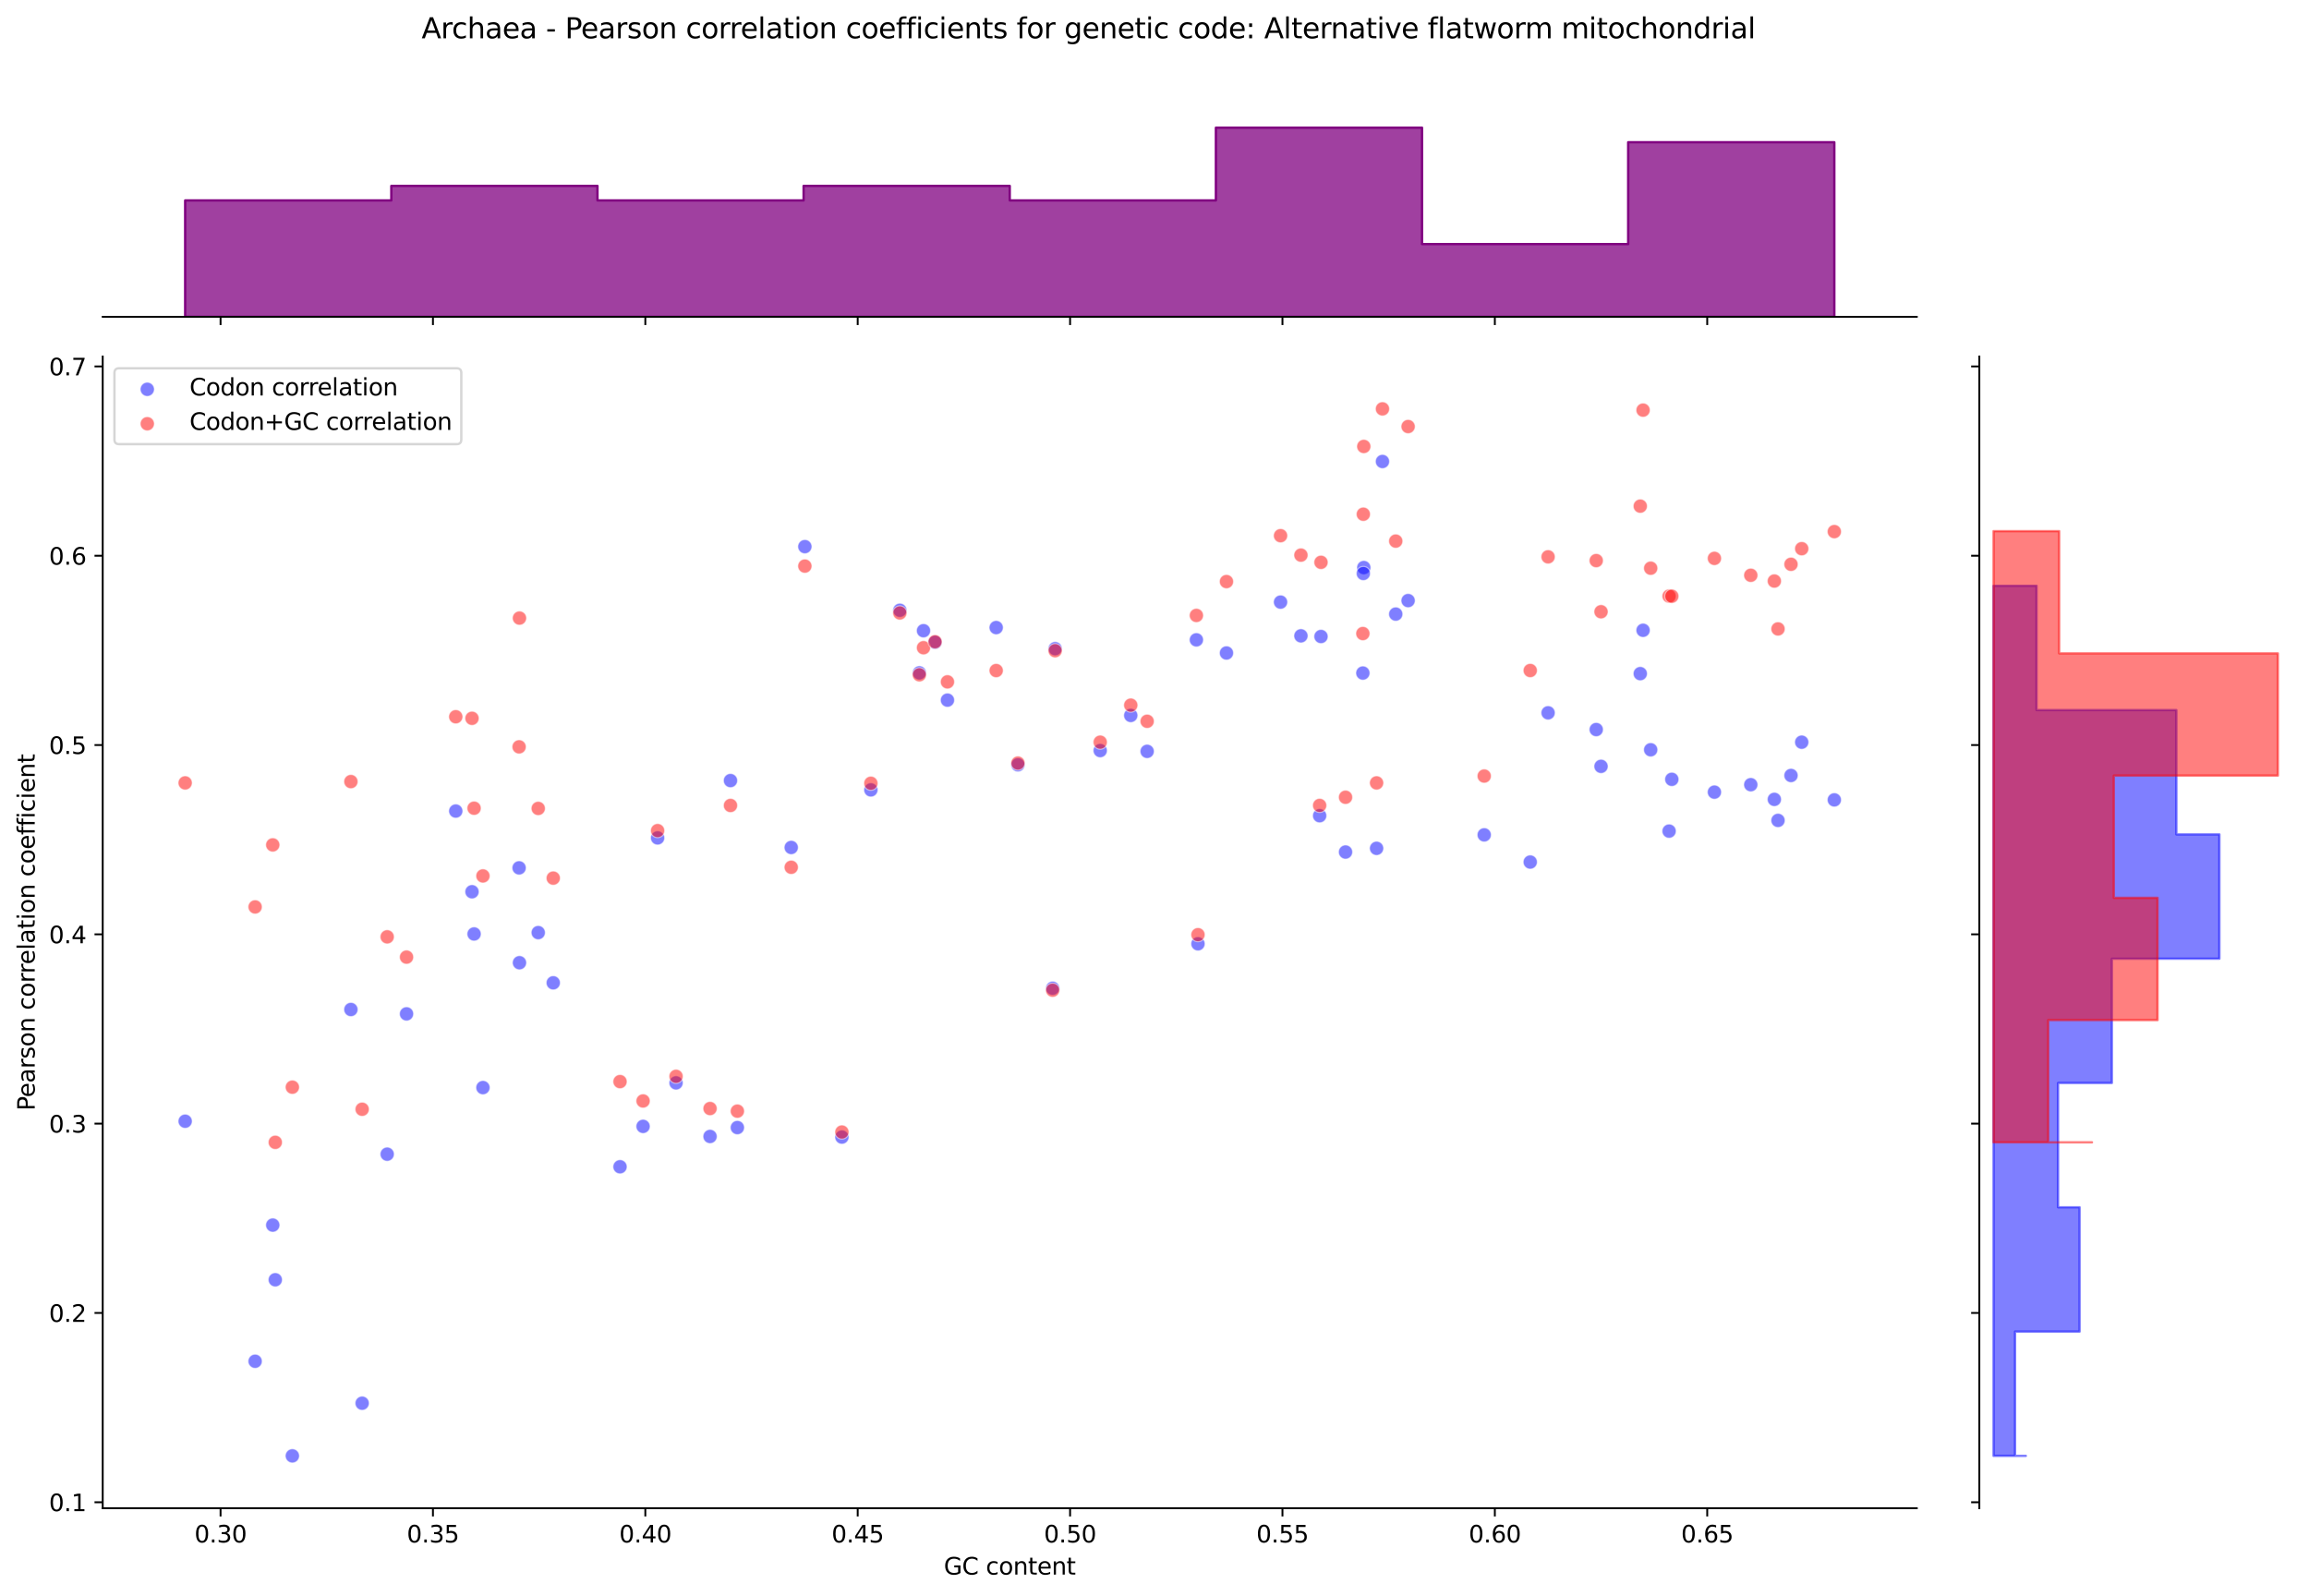 <?xml version="1.0" encoding="utf-8" standalone="no"?>
<!DOCTYPE svg PUBLIC "-//W3C//DTD SVG 1.1//EN"
  "http://www.w3.org/Graphics/SVG/1.1/DTD/svg11.dtd">
<svg xmlns:xlink="http://www.w3.org/1999/xlink" width="984.203pt" height="680.423pt" viewBox="0 0 984.203 680.423" xmlns="http://www.w3.org/2000/svg" version="1.1">
 <defs>
  <style type="text/css">*{stroke-linejoin: round; stroke-linecap: butt}</style>
 </defs>
 <g id="figure_1">
  <g id="patch_1">
   <path d="M 0 680.423 
L 984.203 680.423 
L 984.203 0 
L 0 0 
z
" style="fill: #ffffff"/>
  </g>
  <g id="axes_1">
   <g id="patch_2">
    <path d="M 43.781 642.867 
L 817.022 642.867 
L 817.022 151.966 
L 43.781 151.966 
z
" style="fill: #ffffff"/>
   </g>
   <g id="PathCollection_1">
    <defs>
     <path id="m36f8c7d6e6" d="M 0 3 
C 0.796 3 1.559 2.684 2.121 2.121 
C 2.684 1.559 3 0.796 3 0 
C 3 -0.796 2.684 -1.559 2.121 -2.121 
C 1.559 -2.684 0.796 -3 0 -3 
C -0.796 -3 -1.559 -2.684 -2.121 -2.121 
C -2.684 -1.559 -3 -0.796 -3 0 
C -3 0.796 -2.684 1.559 -2.121 2.121 
C -1.559 2.684 -0.796 3 0 3 
z
" style="stroke: #ffffff; stroke-opacity: 0.5; stroke-width: 0.48"/>
    </defs>
    <g clip-path="url(#p1d2071c3d6)">
     <use xlink:href="#m36f8c7d6e6" x="545.83" y="256.644" style="fill: #0000ff; fill-opacity: 0.5; stroke: #ffffff; stroke-opacity: 0.5; stroke-width: 0.48"/>
     <use xlink:href="#m36f8c7d6e6" x="652.258" y="367.443" style="fill: #0000ff; fill-opacity: 0.5; stroke: #ffffff; stroke-opacity: 0.5; stroke-width: 0.48"/>
     <use xlink:href="#m36f8c7d6e6" x="78.929" y="477.912" style="fill: #0000ff; fill-opacity: 0.5; stroke: #ffffff; stroke-opacity: 0.5; stroke-width: 0.48"/>
     <use xlink:href="#m36f8c7d6e6" x="581.313" y="241.923" style="fill: #0000ff; fill-opacity: 0.5; stroke: #ffffff; stroke-opacity: 0.5; stroke-width: 0.48"/>
     <use xlink:href="#m36f8c7d6e6" x="468.96" y="319.921" style="fill: #0000ff; fill-opacity: 0.5; stroke: #ffffff; stroke-opacity: 0.5; stroke-width: 0.48"/>
     <use xlink:href="#m36f8c7d6e6" x="594.931" y="261.748" style="fill: #0000ff; fill-opacity: 0.5; stroke: #ffffff; stroke-opacity: 0.5; stroke-width: 0.48"/>
     <use xlink:href="#m36f8c7d6e6" x="108.75" y="580.227" style="fill: #0000ff; fill-opacity: 0.5; stroke: #ffffff; stroke-opacity: 0.5; stroke-width: 0.48"/>
     <use xlink:href="#m36f8c7d6e6" x="302.657" y="484.407" style="fill: #0000ff; fill-opacity: 0.5; stroke: #ffffff; stroke-opacity: 0.5; stroke-width: 0.48"/>
     <use xlink:href="#m36f8c7d6e6" x="510.634" y="402.289" style="fill: #0000ff; fill-opacity: 0.5; stroke: #ffffff; stroke-opacity: 0.5; stroke-width: 0.48"/>
     <use xlink:href="#m36f8c7d6e6" x="448.687" y="421.235" style="fill: #0000ff; fill-opacity: 0.5; stroke: #ffffff; stroke-opacity: 0.5; stroke-width: 0.48"/>
     <use xlink:href="#m36f8c7d6e6" x="149.569" y="430.292" style="fill: #0000ff; fill-opacity: 0.5; stroke: #ffffff; stroke-opacity: 0.5; stroke-width: 0.48"/>
     <use xlink:href="#m36f8c7d6e6" x="424.621" y="267.497" style="fill: #0000ff; fill-opacity: 0.5; stroke: #ffffff; stroke-opacity: 0.5; stroke-width: 0.48"/>
     <use xlink:href="#m36f8c7d6e6" x="730.768" y="337.642" style="fill: #0000ff; fill-opacity: 0.5; stroke: #ffffff; stroke-opacity: 0.5; stroke-width: 0.48"/>
     <use xlink:href="#m36f8c7d6e6" x="124.616" y="620.553" style="fill: #0000ff; fill-opacity: 0.5; stroke: #ffffff; stroke-opacity: 0.5; stroke-width: 0.48"/>
     <use xlink:href="#m36f8c7d6e6" x="703.603" y="319.583" style="fill: #0000ff; fill-opacity: 0.5; stroke: #ffffff; stroke-opacity: 0.5; stroke-width: 0.48"/>
     <use xlink:href="#m36f8c7d6e6" x="449.753" y="276.486" style="fill: #0000ff; fill-opacity: 0.5; stroke: #ffffff; stroke-opacity: 0.5; stroke-width: 0.48"/>
     <use xlink:href="#m36f8c7d6e6" x="201.19" y="380.102" style="fill: #0000ff; fill-opacity: 0.5; stroke: #ffffff; stroke-opacity: 0.5; stroke-width: 0.48"/>
     <use xlink:href="#m36f8c7d6e6" x="165.035" y="491.955" style="fill: #0000ff; fill-opacity: 0.5; stroke: #ffffff; stroke-opacity: 0.5; stroke-width: 0.48"/>
     <use xlink:href="#m36f8c7d6e6" x="288.166" y="461.564" style="fill: #0000ff; fill-opacity: 0.5; stroke: #ffffff; stroke-opacity: 0.5; stroke-width: 0.48"/>
     <use xlink:href="#m36f8c7d6e6" x="711.448" y="354.253" style="fill: #0000ff; fill-opacity: 0.5; stroke: #ffffff; stroke-opacity: 0.5; stroke-width: 0.48"/>
     <use xlink:href="#m36f8c7d6e6" x="403.852" y="298.425" style="fill: #0000ff; fill-opacity: 0.5; stroke: #ffffff; stroke-opacity: 0.5; stroke-width: 0.48"/>
     <use xlink:href="#m36f8c7d6e6" x="488.97" y="320.257" style="fill: #0000ff; fill-opacity: 0.5; stroke: #ffffff; stroke-opacity: 0.5; stroke-width: 0.48"/>
     <use xlink:href="#m36f8c7d6e6" x="700.355" y="268.654" style="fill: #0000ff; fill-opacity: 0.5; stroke: #ffffff; stroke-opacity: 0.5; stroke-width: 0.48"/>
     <use xlink:href="#m36f8c7d6e6" x="221.265" y="369.92" style="fill: #0000ff; fill-opacity: 0.5; stroke: #ffffff; stroke-opacity: 0.5; stroke-width: 0.48"/>
     <use xlink:href="#m36f8c7d6e6" x="481.984" y="304.954" style="fill: #0000ff; fill-opacity: 0.5; stroke: #ffffff; stroke-opacity: 0.5; stroke-width: 0.48"/>
     <use xlink:href="#m36f8c7d6e6" x="371.203" y="336.686" style="fill: #0000ff; fill-opacity: 0.5; stroke: #ffffff; stroke-opacity: 0.5; stroke-width: 0.48"/>
     <use xlink:href="#m36f8c7d6e6" x="767.978" y="316.352" style="fill: #0000ff; fill-opacity: 0.5; stroke: #ffffff; stroke-opacity: 0.5; stroke-width: 0.48"/>
     <use xlink:href="#m36f8c7d6e6" x="343.071" y="232.995" style="fill: #0000ff; fill-opacity: 0.5; stroke: #ffffff; stroke-opacity: 0.5; stroke-width: 0.48"/>
     <use xlink:href="#m36f8c7d6e6" x="264.283" y="497.324" style="fill: #0000ff; fill-opacity: 0.5; stroke: #ffffff; stroke-opacity: 0.5; stroke-width: 0.48"/>
     <use xlink:href="#m36f8c7d6e6" x="712.604" y="332.18" style="fill: #0000ff; fill-opacity: 0.5; stroke: #ffffff; stroke-opacity: 0.5; stroke-width: 0.48"/>
     <use xlink:href="#m36f8c7d6e6" x="781.875" y="340.943" style="fill: #0000ff; fill-opacity: 0.5; stroke: #ffffff; stroke-opacity: 0.5; stroke-width: 0.48"/>
     <use xlink:href="#m36f8c7d6e6" x="563.07" y="271.303" style="fill: #0000ff; fill-opacity: 0.5; stroke: #ffffff; stroke-opacity: 0.5; stroke-width: 0.48"/>
     <use xlink:href="#m36f8c7d6e6" x="680.387" y="310.969" style="fill: #0000ff; fill-opacity: 0.5; stroke: #ffffff; stroke-opacity: 0.5; stroke-width: 0.48"/>
     <use xlink:href="#m36f8c7d6e6" x="358.86" y="484.674" style="fill: #0000ff; fill-opacity: 0.5; stroke: #ffffff; stroke-opacity: 0.5; stroke-width: 0.48"/>
     <use xlink:href="#m36f8c7d6e6" x="756.312" y="340.728" style="fill: #0000ff; fill-opacity: 0.5; stroke: #ffffff; stroke-opacity: 0.5; stroke-width: 0.48"/>
     <use xlink:href="#m36f8c7d6e6" x="202.078" y="398.096" style="fill: #0000ff; fill-opacity: 0.5; stroke: #ffffff; stroke-opacity: 0.5; stroke-width: 0.48"/>
     <use xlink:href="#m36f8c7d6e6" x="116.264" y="522.189" style="fill: #0000ff; fill-opacity: 0.5; stroke: #ffffff; stroke-opacity: 0.5; stroke-width: 0.48"/>
     <use xlink:href="#m36f8c7d6e6" x="337.258" y="361.225" style="fill: #0000ff; fill-opacity: 0.5; stroke: #ffffff; stroke-opacity: 0.5; stroke-width: 0.48"/>
     <use xlink:href="#m36f8c7d6e6" x="682.434" y="326.649" style="fill: #0000ff; fill-opacity: 0.5; stroke: #ffffff; stroke-opacity: 0.5; stroke-width: 0.48"/>
     <use xlink:href="#m36f8c7d6e6" x="391.875" y="286.793" style="fill: #0000ff; fill-opacity: 0.5; stroke: #ffffff; stroke-opacity: 0.5; stroke-width: 0.48"/>
     <use xlink:href="#m36f8c7d6e6" x="580.918" y="286.885" style="fill: #0000ff; fill-opacity: 0.5; stroke: #ffffff; stroke-opacity: 0.5; stroke-width: 0.48"/>
     <use xlink:href="#m36f8c7d6e6" x="229.423" y="397.516" style="fill: #0000ff; fill-opacity: 0.5; stroke: #ffffff; stroke-opacity: 0.5; stroke-width: 0.48"/>
     <use xlink:href="#m36f8c7d6e6" x="393.642" y="268.834" style="fill: #0000ff; fill-opacity: 0.5; stroke: #ffffff; stroke-opacity: 0.5; stroke-width: 0.48"/>
     <use xlink:href="#m36f8c7d6e6" x="573.532" y="363.171" style="fill: #0000ff; fill-opacity: 0.5; stroke: #ffffff; stroke-opacity: 0.5; stroke-width: 0.48"/>
     <use xlink:href="#m36f8c7d6e6" x="763.409" y="330.54" style="fill: #0000ff; fill-opacity: 0.5; stroke: #ffffff; stroke-opacity: 0.5; stroke-width: 0.48"/>
     <use xlink:href="#m36f8c7d6e6" x="522.781" y="278.335" style="fill: #0000ff; fill-opacity: 0.5; stroke: #ffffff; stroke-opacity: 0.5; stroke-width: 0.48"/>
     <use xlink:href="#m36f8c7d6e6" x="398.562" y="273.786" style="fill: #0000ff; fill-opacity: 0.5; stroke: #ffffff; stroke-opacity: 0.5; stroke-width: 0.48"/>
     <use xlink:href="#m36f8c7d6e6" x="274.11" y="480.11" style="fill: #0000ff; fill-opacity: 0.5; stroke: #ffffff; stroke-opacity: 0.5; stroke-width: 0.48"/>
     <use xlink:href="#m36f8c7d6e6" x="554.517" y="271.023" style="fill: #0000ff; fill-opacity: 0.5; stroke: #ffffff; stroke-opacity: 0.5; stroke-width: 0.48"/>
     <use xlink:href="#m36f8c7d6e6" x="205.851" y="463.578" style="fill: #0000ff; fill-opacity: 0.5; stroke: #ffffff; stroke-opacity: 0.5; stroke-width: 0.48"/>
     <use xlink:href="#m36f8c7d6e6" x="383.555" y="260.129" style="fill: #0000ff; fill-opacity: 0.5; stroke: #ffffff; stroke-opacity: 0.5; stroke-width: 0.48"/>
     <use xlink:href="#m36f8c7d6e6" x="581.113" y="244.438" style="fill: #0000ff; fill-opacity: 0.5; stroke: #ffffff; stroke-opacity: 0.5; stroke-width: 0.48"/>
     <use xlink:href="#m36f8c7d6e6" x="194.268" y="345.708" style="fill: #0000ff; fill-opacity: 0.5; stroke: #ffffff; stroke-opacity: 0.5; stroke-width: 0.48"/>
     <use xlink:href="#m36f8c7d6e6" x="589.274" y="196.708" style="fill: #0000ff; fill-opacity: 0.5; stroke: #ffffff; stroke-opacity: 0.5; stroke-width: 0.48"/>
     <use xlink:href="#m36f8c7d6e6" x="154.367" y="598.108" style="fill: #0000ff; fill-opacity: 0.5; stroke: #ffffff; stroke-opacity: 0.5; stroke-width: 0.48"/>
     <use xlink:href="#m36f8c7d6e6" x="173.285" y="432.151" style="fill: #0000ff; fill-opacity: 0.5; stroke: #ffffff; stroke-opacity: 0.5; stroke-width: 0.48"/>
     <use xlink:href="#m36f8c7d6e6" x="433.885" y="325.99" style="fill: #0000ff; fill-opacity: 0.5; stroke: #ffffff; stroke-opacity: 0.5; stroke-width: 0.48"/>
     <use xlink:href="#m36f8c7d6e6" x="600.206" y="255.999" style="fill: #0000ff; fill-opacity: 0.5; stroke: #ffffff; stroke-opacity: 0.5; stroke-width: 0.48"/>
     <use xlink:href="#m36f8c7d6e6" x="314.301" y="480.614" style="fill: #0000ff; fill-opacity: 0.5; stroke: #ffffff; stroke-opacity: 0.5; stroke-width: 0.48"/>
     <use xlink:href="#m36f8c7d6e6" x="632.64" y="355.849" style="fill: #0000ff; fill-opacity: 0.5; stroke: #ffffff; stroke-opacity: 0.5; stroke-width: 0.48"/>
     <use xlink:href="#m36f8c7d6e6" x="117.342" y="545.494" style="fill: #0000ff; fill-opacity: 0.5; stroke: #ffffff; stroke-opacity: 0.5; stroke-width: 0.48"/>
     <use xlink:href="#m36f8c7d6e6" x="699.159" y="287.132" style="fill: #0000ff; fill-opacity: 0.5; stroke: #ffffff; stroke-opacity: 0.5; stroke-width: 0.48"/>
     <use xlink:href="#m36f8c7d6e6" x="757.872" y="349.695" style="fill: #0000ff; fill-opacity: 0.5; stroke: #ffffff; stroke-opacity: 0.5; stroke-width: 0.48"/>
     <use xlink:href="#m36f8c7d6e6" x="659.87" y="303.835" style="fill: #0000ff; fill-opacity: 0.5; stroke: #ffffff; stroke-opacity: 0.5; stroke-width: 0.48"/>
     <use xlink:href="#m36f8c7d6e6" x="280.305" y="357.152" style="fill: #0000ff; fill-opacity: 0.5; stroke: #ffffff; stroke-opacity: 0.5; stroke-width: 0.48"/>
     <use xlink:href="#m36f8c7d6e6" x="221.423" y="410.353" style="fill: #0000ff; fill-opacity: 0.5; stroke: #ffffff; stroke-opacity: 0.5; stroke-width: 0.48"/>
     <use xlink:href="#m36f8c7d6e6" x="509.959" y="272.727" style="fill: #0000ff; fill-opacity: 0.5; stroke: #ffffff; stroke-opacity: 0.5; stroke-width: 0.48"/>
     <use xlink:href="#m36f8c7d6e6" x="311.37" y="332.716" style="fill: #0000ff; fill-opacity: 0.5; stroke: #ffffff; stroke-opacity: 0.5; stroke-width: 0.48"/>
     <use xlink:href="#m36f8c7d6e6" x="746.266" y="334.467" style="fill: #0000ff; fill-opacity: 0.5; stroke: #ffffff; stroke-opacity: 0.5; stroke-width: 0.48"/>
     <use xlink:href="#m36f8c7d6e6" x="235.821" y="418.919" style="fill: #0000ff; fill-opacity: 0.5; stroke: #ffffff; stroke-opacity: 0.5; stroke-width: 0.48"/>
     <use xlink:href="#m36f8c7d6e6" x="562.493" y="347.695" style="fill: #0000ff; fill-opacity: 0.5; stroke: #ffffff; stroke-opacity: 0.5; stroke-width: 0.48"/>
     <use xlink:href="#m36f8c7d6e6" x="586.763" y="361.595" style="fill: #0000ff; fill-opacity: 0.5; stroke: #ffffff; stroke-opacity: 0.5; stroke-width: 0.48"/>
    </g>
   </g>
   <g id="PathCollection_2">
    <defs>
     <path id="m1ec99bbd8c" d="M 0 3 
C 0.796 3 1.559 2.684 2.121 2.121 
C 2.684 1.559 3 0.796 3 0 
C 3 -0.796 2.684 -1.559 2.121 -2.121 
C 1.559 -2.684 0.796 -3 0 -3 
C -0.796 -3 -1.559 -2.684 -2.121 -2.121 
C -2.684 -1.559 -3 -0.796 -3 0 
C -3 0.796 -2.684 1.559 -2.121 2.121 
C -1.559 2.684 -0.796 3 0 3 
z
" style="stroke: #ffffff; stroke-opacity: 0.5; stroke-width: 0.48"/>
    </defs>
    <g clip-path="url(#p1d2071c3d6)">
     <use xlink:href="#m1ec99bbd8c" x="545.83" y="228.332" style="fill: #ff0000; fill-opacity: 0.5; stroke: #ffffff; stroke-opacity: 0.5; stroke-width: 0.48"/>
     <use xlink:href="#m1ec99bbd8c" x="652.258" y="285.802" style="fill: #ff0000; fill-opacity: 0.5; stroke: #ffffff; stroke-opacity: 0.5; stroke-width: 0.48"/>
     <use xlink:href="#m1ec99bbd8c" x="78.929" y="333.703" style="fill: #ff0000; fill-opacity: 0.5; stroke: #ffffff; stroke-opacity: 0.5; stroke-width: 0.48"/>
     <use xlink:href="#m1ec99bbd8c" x="581.313" y="190.298" style="fill: #ff0000; fill-opacity: 0.5; stroke: #ffffff; stroke-opacity: 0.5; stroke-width: 0.48"/>
     <use xlink:href="#m1ec99bbd8c" x="468.96" y="316.35" style="fill: #ff0000; fill-opacity: 0.5; stroke: #ffffff; stroke-opacity: 0.5; stroke-width: 0.48"/>
     <use xlink:href="#m1ec99bbd8c" x="594.931" y="230.64" style="fill: #ff0000; fill-opacity: 0.5; stroke: #ffffff; stroke-opacity: 0.5; stroke-width: 0.48"/>
     <use xlink:href="#m1ec99bbd8c" x="108.75" y="386.568" style="fill: #ff0000; fill-opacity: 0.5; stroke: #ffffff; stroke-opacity: 0.5; stroke-width: 0.48"/>
     <use xlink:href="#m1ec99bbd8c" x="302.657" y="472.506" style="fill: #ff0000; fill-opacity: 0.5; stroke: #ffffff; stroke-opacity: 0.5; stroke-width: 0.48"/>
     <use xlink:href="#m1ec99bbd8c" x="510.634" y="398.41" style="fill: #ff0000; fill-opacity: 0.5; stroke: #ffffff; stroke-opacity: 0.5; stroke-width: 0.48"/>
     <use xlink:href="#m1ec99bbd8c" x="448.687" y="422.068" style="fill: #ff0000; fill-opacity: 0.5; stroke: #ffffff; stroke-opacity: 0.5; stroke-width: 0.48"/>
     <use xlink:href="#m1ec99bbd8c" x="149.569" y="333.147" style="fill: #ff0000; fill-opacity: 0.5; stroke: #ffffff; stroke-opacity: 0.5; stroke-width: 0.48"/>
     <use xlink:href="#m1ec99bbd8c" x="424.621" y="285.82" style="fill: #ff0000; fill-opacity: 0.5; stroke: #ffffff; stroke-opacity: 0.5; stroke-width: 0.48"/>
     <use xlink:href="#m1ec99bbd8c" x="730.768" y="238.005" style="fill: #ff0000; fill-opacity: 0.5; stroke: #ffffff; stroke-opacity: 0.5; stroke-width: 0.48"/>
     <use xlink:href="#m1ec99bbd8c" x="124.616" y="463.4" style="fill: #ff0000; fill-opacity: 0.5; stroke: #ffffff; stroke-opacity: 0.5; stroke-width: 0.48"/>
     <use xlink:href="#m1ec99bbd8c" x="703.603" y="242.195" style="fill: #ff0000; fill-opacity: 0.5; stroke: #ffffff; stroke-opacity: 0.5; stroke-width: 0.48"/>
     <use xlink:href="#m1ec99bbd8c" x="449.753" y="277.352" style="fill: #ff0000; fill-opacity: 0.5; stroke: #ffffff; stroke-opacity: 0.5; stroke-width: 0.48"/>
     <use xlink:href="#m1ec99bbd8c" x="201.19" y="306.17" style="fill: #ff0000; fill-opacity: 0.5; stroke: #ffffff; stroke-opacity: 0.5; stroke-width: 0.48"/>
     <use xlink:href="#m1ec99bbd8c" x="165.035" y="399.322" style="fill: #ff0000; fill-opacity: 0.5; stroke: #ffffff; stroke-opacity: 0.5; stroke-width: 0.48"/>
     <use xlink:href="#m1ec99bbd8c" x="288.166" y="458.781" style="fill: #ff0000; fill-opacity: 0.5; stroke: #ffffff; stroke-opacity: 0.5; stroke-width: 0.48"/>
     <use xlink:href="#m1ec99bbd8c" x="711.448" y="254.085" style="fill: #ff0000; fill-opacity: 0.5; stroke: #ffffff; stroke-opacity: 0.5; stroke-width: 0.48"/>
     <use xlink:href="#m1ec99bbd8c" x="403.852" y="290.638" style="fill: #ff0000; fill-opacity: 0.5; stroke: #ffffff; stroke-opacity: 0.5; stroke-width: 0.48"/>
     <use xlink:href="#m1ec99bbd8c" x="488.97" y="307.439" style="fill: #ff0000; fill-opacity: 0.5; stroke: #ffffff; stroke-opacity: 0.5; stroke-width: 0.48"/>
     <use xlink:href="#m1ec99bbd8c" x="700.355" y="174.816" style="fill: #ff0000; fill-opacity: 0.5; stroke: #ffffff; stroke-opacity: 0.5; stroke-width: 0.48"/>
     <use xlink:href="#m1ec99bbd8c" x="221.265" y="318.34" style="fill: #ff0000; fill-opacity: 0.5; stroke: #ffffff; stroke-opacity: 0.5; stroke-width: 0.48"/>
     <use xlink:href="#m1ec99bbd8c" x="481.984" y="300.571" style="fill: #ff0000; fill-opacity: 0.5; stroke: #ffffff; stroke-opacity: 0.5; stroke-width: 0.48"/>
     <use xlink:href="#m1ec99bbd8c" x="371.203" y="333.866" style="fill: #ff0000; fill-opacity: 0.5; stroke: #ffffff; stroke-opacity: 0.5; stroke-width: 0.48"/>
     <use xlink:href="#m1ec99bbd8c" x="767.978" y="233.871" style="fill: #ff0000; fill-opacity: 0.5; stroke: #ffffff; stroke-opacity: 0.5; stroke-width: 0.48"/>
     <use xlink:href="#m1ec99bbd8c" x="343.071" y="241.291" style="fill: #ff0000; fill-opacity: 0.5; stroke: #ffffff; stroke-opacity: 0.5; stroke-width: 0.48"/>
     <use xlink:href="#m1ec99bbd8c" x="264.283" y="461.026" style="fill: #ff0000; fill-opacity: 0.5; stroke: #ffffff; stroke-opacity: 0.5; stroke-width: 0.48"/>
     <use xlink:href="#m1ec99bbd8c" x="712.604" y="254.129" style="fill: #ff0000; fill-opacity: 0.5; stroke: #ffffff; stroke-opacity: 0.5; stroke-width: 0.48"/>
     <use xlink:href="#m1ec99bbd8c" x="781.875" y="226.593" style="fill: #ff0000; fill-opacity: 0.5; stroke: #ffffff; stroke-opacity: 0.5; stroke-width: 0.48"/>
     <use xlink:href="#m1ec99bbd8c" x="563.07" y="239.689" style="fill: #ff0000; fill-opacity: 0.5; stroke: #ffffff; stroke-opacity: 0.5; stroke-width: 0.48"/>
     <use xlink:href="#m1ec99bbd8c" x="680.387" y="238.95" style="fill: #ff0000; fill-opacity: 0.5; stroke: #ffffff; stroke-opacity: 0.5; stroke-width: 0.48"/>
     <use xlink:href="#m1ec99bbd8c" x="358.86" y="482.531" style="fill: #ff0000; fill-opacity: 0.5; stroke: #ffffff; stroke-opacity: 0.5; stroke-width: 0.48"/>
     <use xlink:href="#m1ec99bbd8c" x="756.312" y="247.667" style="fill: #ff0000; fill-opacity: 0.5; stroke: #ffffff; stroke-opacity: 0.5; stroke-width: 0.48"/>
     <use xlink:href="#m1ec99bbd8c" x="202.078" y="344.493" style="fill: #ff0000; fill-opacity: 0.5; stroke: #ffffff; stroke-opacity: 0.5; stroke-width: 0.48"/>
     <use xlink:href="#m1ec99bbd8c" x="116.264" y="360.127" style="fill: #ff0000; fill-opacity: 0.5; stroke: #ffffff; stroke-opacity: 0.5; stroke-width: 0.48"/>
     <use xlink:href="#m1ec99bbd8c" x="337.258" y="369.671" style="fill: #ff0000; fill-opacity: 0.5; stroke: #ffffff; stroke-opacity: 0.5; stroke-width: 0.48"/>
     <use xlink:href="#m1ec99bbd8c" x="682.434" y="260.751" style="fill: #ff0000; fill-opacity: 0.5; stroke: #ffffff; stroke-opacity: 0.5; stroke-width: 0.48"/>
     <use xlink:href="#m1ec99bbd8c" x="391.875" y="287.619" style="fill: #ff0000; fill-opacity: 0.5; stroke: #ffffff; stroke-opacity: 0.5; stroke-width: 0.48"/>
     <use xlink:href="#m1ec99bbd8c" x="580.918" y="270.047" style="fill: #ff0000; fill-opacity: 0.5; stroke: #ffffff; stroke-opacity: 0.5; stroke-width: 0.48"/>
     <use xlink:href="#m1ec99bbd8c" x="229.423" y="344.588" style="fill: #ff0000; fill-opacity: 0.5; stroke: #ffffff; stroke-opacity: 0.5; stroke-width: 0.48"/>
     <use xlink:href="#m1ec99bbd8c" x="393.642" y="276.088" style="fill: #ff0000; fill-opacity: 0.5; stroke: #ffffff; stroke-opacity: 0.5; stroke-width: 0.48"/>
     <use xlink:href="#m1ec99bbd8c" x="573.532" y="339.823" style="fill: #ff0000; fill-opacity: 0.5; stroke: #ffffff; stroke-opacity: 0.5; stroke-width: 0.48"/>
     <use xlink:href="#m1ec99bbd8c" x="763.409" y="240.527" style="fill: #ff0000; fill-opacity: 0.5; stroke: #ffffff; stroke-opacity: 0.5; stroke-width: 0.48"/>
     <use xlink:href="#m1ec99bbd8c" x="522.781" y="247.891" style="fill: #ff0000; fill-opacity: 0.5; stroke: #ffffff; stroke-opacity: 0.5; stroke-width: 0.48"/>
     <use xlink:href="#m1ec99bbd8c" x="398.562" y="273.546" style="fill: #ff0000; fill-opacity: 0.5; stroke: #ffffff; stroke-opacity: 0.5; stroke-width: 0.48"/>
     <use xlink:href="#m1ec99bbd8c" x="274.11" y="469.275" style="fill: #ff0000; fill-opacity: 0.5; stroke: #ffffff; stroke-opacity: 0.5; stroke-width: 0.48"/>
     <use xlink:href="#m1ec99bbd8c" x="554.517" y="236.614" style="fill: #ff0000; fill-opacity: 0.5; stroke: #ffffff; stroke-opacity: 0.5; stroke-width: 0.48"/>
     <use xlink:href="#m1ec99bbd8c" x="205.851" y="373.361" style="fill: #ff0000; fill-opacity: 0.5; stroke: #ffffff; stroke-opacity: 0.5; stroke-width: 0.48"/>
     <use xlink:href="#m1ec99bbd8c" x="383.555" y="261.257" style="fill: #ff0000; fill-opacity: 0.5; stroke: #ffffff; stroke-opacity: 0.5; stroke-width: 0.48"/>
     <use xlink:href="#m1ec99bbd8c" x="581.113" y="219.181" style="fill: #ff0000; fill-opacity: 0.5; stroke: #ffffff; stroke-opacity: 0.5; stroke-width: 0.48"/>
     <use xlink:href="#m1ec99bbd8c" x="194.268" y="305.509" style="fill: #ff0000; fill-opacity: 0.5; stroke: #ffffff; stroke-opacity: 0.5; stroke-width: 0.48"/>
     <use xlink:href="#m1ec99bbd8c" x="589.274" y="174.279" style="fill: #ff0000; fill-opacity: 0.5; stroke: #ffffff; stroke-opacity: 0.5; stroke-width: 0.48"/>
     <use xlink:href="#m1ec99bbd8c" x="154.367" y="472.809" style="fill: #ff0000; fill-opacity: 0.5; stroke: #ffffff; stroke-opacity: 0.5; stroke-width: 0.48"/>
     <use xlink:href="#m1ec99bbd8c" x="173.285" y="407.967" style="fill: #ff0000; fill-opacity: 0.5; stroke: #ffffff; stroke-opacity: 0.5; stroke-width: 0.48"/>
     <use xlink:href="#m1ec99bbd8c" x="433.885" y="325.264" style="fill: #ff0000; fill-opacity: 0.5; stroke: #ffffff; stroke-opacity: 0.5; stroke-width: 0.48"/>
     <use xlink:href="#m1ec99bbd8c" x="600.206" y="181.814" style="fill: #ff0000; fill-opacity: 0.5; stroke: #ffffff; stroke-opacity: 0.5; stroke-width: 0.48"/>
     <use xlink:href="#m1ec99bbd8c" x="314.301" y="473.614" style="fill: #ff0000; fill-opacity: 0.5; stroke: #ffffff; stroke-opacity: 0.5; stroke-width: 0.48"/>
     <use xlink:href="#m1ec99bbd8c" x="632.64" y="330.789" style="fill: #ff0000; fill-opacity: 0.5; stroke: #ffffff; stroke-opacity: 0.5; stroke-width: 0.48"/>
     <use xlink:href="#m1ec99bbd8c" x="117.342" y="486.907" style="fill: #ff0000; fill-opacity: 0.5; stroke: #ffffff; stroke-opacity: 0.5; stroke-width: 0.48"/>
     <use xlink:href="#m1ec99bbd8c" x="699.159" y="215.739" style="fill: #ff0000; fill-opacity: 0.5; stroke: #ffffff; stroke-opacity: 0.5; stroke-width: 0.48"/>
     <use xlink:href="#m1ec99bbd8c" x="757.872" y="268.07" style="fill: #ff0000; fill-opacity: 0.5; stroke: #ffffff; stroke-opacity: 0.5; stroke-width: 0.48"/>
     <use xlink:href="#m1ec99bbd8c" x="659.87" y="237.348" style="fill: #ff0000; fill-opacity: 0.5; stroke: #ffffff; stroke-opacity: 0.5; stroke-width: 0.48"/>
     <use xlink:href="#m1ec99bbd8c" x="280.305" y="354.05" style="fill: #ff0000; fill-opacity: 0.5; stroke: #ffffff; stroke-opacity: 0.5; stroke-width: 0.48"/>
     <use xlink:href="#m1ec99bbd8c" x="221.423" y="263.459" style="fill: #ff0000; fill-opacity: 0.5; stroke: #ffffff; stroke-opacity: 0.5; stroke-width: 0.48"/>
     <use xlink:href="#m1ec99bbd8c" x="509.959" y="262.324" style="fill: #ff0000; fill-opacity: 0.5; stroke: #ffffff; stroke-opacity: 0.5; stroke-width: 0.48"/>
     <use xlink:href="#m1ec99bbd8c" x="311.37" y="343.327" style="fill: #ff0000; fill-opacity: 0.5; stroke: #ffffff; stroke-opacity: 0.5; stroke-width: 0.48"/>
     <use xlink:href="#m1ec99bbd8c" x="746.266" y="245.207" style="fill: #ff0000; fill-opacity: 0.5; stroke: #ffffff; stroke-opacity: 0.5; stroke-width: 0.48"/>
     <use xlink:href="#m1ec99bbd8c" x="235.821" y="374.291" style="fill: #ff0000; fill-opacity: 0.5; stroke: #ffffff; stroke-opacity: 0.5; stroke-width: 0.48"/>
     <use xlink:href="#m1ec99bbd8c" x="562.493" y="343.316" style="fill: #ff0000; fill-opacity: 0.5; stroke: #ffffff; stroke-opacity: 0.5; stroke-width: 0.48"/>
     <use xlink:href="#m1ec99bbd8c" x="586.763" y="333.704" style="fill: #ff0000; fill-opacity: 0.5; stroke: #ffffff; stroke-opacity: 0.5; stroke-width: 0.48"/>
    </g>
   </g>
   <g id="matplotlib.axis_1">
    <g id="xtick_1">
     <g id="line2d_1">
      <defs>
       <path id="ma0c6861954" d="M 0 0 
L 0 3.5 
" style="stroke: #000000; stroke-width: 0.8"/>
      </defs>
      <g>
       <use xlink:href="#ma0c6861954" x="94.016" y="642.867" style="stroke: #000000; stroke-width: 0.8"/>
      </g>
     </g>
     <g id="text_1">
      <!-- 0.30 -->
      <g transform="translate(82.883 657.465) scale(0.1 -0.1)">
       <defs>
        <path id="DejaVuSans-30" d="M 2034 4250 
Q 1547 4250 1301 3770 
Q 1056 3291 1056 2328 
Q 1056 1369 1301 889 
Q 1547 409 2034 409 
Q 2525 409 2770 889 
Q 3016 1369 3016 2328 
Q 3016 3291 2770 3770 
Q 2525 4250 2034 4250 
z
M 2034 4750 
Q 2819 4750 3233 4129 
Q 3647 3509 3647 2328 
Q 3647 1150 3233 529 
Q 2819 -91 2034 -91 
Q 1250 -91 836 529 
Q 422 1150 422 2328 
Q 422 3509 836 4129 
Q 1250 4750 2034 4750 
z
" transform="scale(0.016)"/>
        <path id="DejaVuSans-2e" d="M 684 794 
L 1344 794 
L 1344 0 
L 684 0 
L 684 794 
z
" transform="scale(0.016)"/>
        <path id="DejaVuSans-33" d="M 2597 2516 
Q 3050 2419 3304 2112 
Q 3559 1806 3559 1356 
Q 3559 666 3084 287 
Q 2609 -91 1734 -91 
Q 1441 -91 1130 -33 
Q 819 25 488 141 
L 488 750 
Q 750 597 1062 519 
Q 1375 441 1716 441 
Q 2309 441 2620 675 
Q 2931 909 2931 1356 
Q 2931 1769 2642 2001 
Q 2353 2234 1838 2234 
L 1294 2234 
L 1294 2753 
L 1863 2753 
Q 2328 2753 2575 2939 
Q 2822 3125 2822 3475 
Q 2822 3834 2567 4026 
Q 2313 4219 1838 4219 
Q 1578 4219 1281 4162 
Q 984 4106 628 3988 
L 628 4550 
Q 988 4650 1302 4700 
Q 1616 4750 1894 4750 
Q 2613 4750 3031 4423 
Q 3450 4097 3450 3541 
Q 3450 3153 3228 2886 
Q 3006 2619 2597 2516 
z
" transform="scale(0.016)"/>
       </defs>
       <use xlink:href="#DejaVuSans-30"/>
       <use xlink:href="#DejaVuSans-2e" x="63.623"/>
       <use xlink:href="#DejaVuSans-33" x="95.41"/>
       <use xlink:href="#DejaVuSans-30" x="159.033"/>
      </g>
     </g>
    </g>
    <g id="xtick_2">
     <g id="line2d_2">
      <g>
       <use xlink:href="#ma0c6861954" x="184.542" y="642.867" style="stroke: #000000; stroke-width: 0.8"/>
      </g>
     </g>
     <g id="text_2">
      <!-- 0.35 -->
      <g transform="translate(173.409 657.465) scale(0.1 -0.1)">
       <defs>
        <path id="DejaVuSans-35" d="M 691 4666 
L 3169 4666 
L 3169 4134 
L 1269 4134 
L 1269 2991 
Q 1406 3038 1543 3061 
Q 1681 3084 1819 3084 
Q 2600 3084 3056 2656 
Q 3513 2228 3513 1497 
Q 3513 744 3044 326 
Q 2575 -91 1722 -91 
Q 1428 -91 1123 -41 
Q 819 9 494 109 
L 494 744 
Q 775 591 1075 516 
Q 1375 441 1709 441 
Q 2250 441 2565 725 
Q 2881 1009 2881 1497 
Q 2881 1984 2565 2268 
Q 2250 2553 1709 2553 
Q 1456 2553 1204 2497 
Q 953 2441 691 2322 
L 691 4666 
z
" transform="scale(0.016)"/>
       </defs>
       <use xlink:href="#DejaVuSans-30"/>
       <use xlink:href="#DejaVuSans-2e" x="63.623"/>
       <use xlink:href="#DejaVuSans-33" x="95.41"/>
       <use xlink:href="#DejaVuSans-35" x="159.033"/>
      </g>
     </g>
    </g>
    <g id="xtick_3">
     <g id="line2d_3">
      <g>
       <use xlink:href="#ma0c6861954" x="275.068" y="642.867" style="stroke: #000000; stroke-width: 0.8"/>
      </g>
     </g>
     <g id="text_3">
      <!-- 0.40 -->
      <g transform="translate(263.935 657.465) scale(0.1 -0.1)">
       <defs>
        <path id="DejaVuSans-34" d="M 2419 4116 
L 825 1625 
L 2419 1625 
L 2419 4116 
z
M 2253 4666 
L 3047 4666 
L 3047 1625 
L 3713 1625 
L 3713 1100 
L 3047 1100 
L 3047 0 
L 2419 0 
L 2419 1100 
L 313 1100 
L 313 1709 
L 2253 4666 
z
" transform="scale(0.016)"/>
       </defs>
       <use xlink:href="#DejaVuSans-30"/>
       <use xlink:href="#DejaVuSans-2e" x="63.623"/>
       <use xlink:href="#DejaVuSans-34" x="95.41"/>
       <use xlink:href="#DejaVuSans-30" x="159.033"/>
      </g>
     </g>
    </g>
    <g id="xtick_4">
     <g id="line2d_4">
      <g>
       <use xlink:href="#ma0c6861954" x="365.594" y="642.867" style="stroke: #000000; stroke-width: 0.8"/>
      </g>
     </g>
     <g id="text_4">
      <!-- 0.45 -->
      <g transform="translate(354.461 657.465) scale(0.1 -0.1)">
       <use xlink:href="#DejaVuSans-30"/>
       <use xlink:href="#DejaVuSans-2e" x="63.623"/>
       <use xlink:href="#DejaVuSans-34" x="95.41"/>
       <use xlink:href="#DejaVuSans-35" x="159.033"/>
      </g>
     </g>
    </g>
    <g id="xtick_5">
     <g id="line2d_5">
      <g>
       <use xlink:href="#ma0c6861954" x="456.119" y="642.867" style="stroke: #000000; stroke-width: 0.8"/>
      </g>
     </g>
     <g id="text_5">
      <!-- 0.50 -->
      <g transform="translate(444.986 657.465) scale(0.1 -0.1)">
       <use xlink:href="#DejaVuSans-30"/>
       <use xlink:href="#DejaVuSans-2e" x="63.623"/>
       <use xlink:href="#DejaVuSans-35" x="95.41"/>
       <use xlink:href="#DejaVuSans-30" x="159.033"/>
      </g>
     </g>
    </g>
    <g id="xtick_6">
     <g id="line2d_6">
      <g>
       <use xlink:href="#ma0c6861954" x="546.645" y="642.867" style="stroke: #000000; stroke-width: 0.8"/>
      </g>
     </g>
     <g id="text_6">
      <!-- 0.55 -->
      <g transform="translate(535.512 657.465) scale(0.1 -0.1)">
       <use xlink:href="#DejaVuSans-30"/>
       <use xlink:href="#DejaVuSans-2e" x="63.623"/>
       <use xlink:href="#DejaVuSans-35" x="95.41"/>
       <use xlink:href="#DejaVuSans-35" x="159.033"/>
      </g>
     </g>
    </g>
    <g id="xtick_7">
     <g id="line2d_7">
      <g>
       <use xlink:href="#ma0c6861954" x="637.171" y="642.867" style="stroke: #000000; stroke-width: 0.8"/>
      </g>
     </g>
     <g id="text_7">
      <!-- 0.60 -->
      <g transform="translate(626.038 657.465) scale(0.1 -0.1)">
       <defs>
        <path id="DejaVuSans-36" d="M 2113 2584 
Q 1688 2584 1439 2293 
Q 1191 2003 1191 1497 
Q 1191 994 1439 701 
Q 1688 409 2113 409 
Q 2538 409 2786 701 
Q 3034 994 3034 1497 
Q 3034 2003 2786 2293 
Q 2538 2584 2113 2584 
z
M 3366 4563 
L 3366 3988 
Q 3128 4100 2886 4159 
Q 2644 4219 2406 4219 
Q 1781 4219 1451 3797 
Q 1122 3375 1075 2522 
Q 1259 2794 1537 2939 
Q 1816 3084 2150 3084 
Q 2853 3084 3261 2657 
Q 3669 2231 3669 1497 
Q 3669 778 3244 343 
Q 2819 -91 2113 -91 
Q 1303 -91 875 529 
Q 447 1150 447 2328 
Q 447 3434 972 4092 
Q 1497 4750 2381 4750 
Q 2619 4750 2861 4703 
Q 3103 4656 3366 4563 
z
" transform="scale(0.016)"/>
       </defs>
       <use xlink:href="#DejaVuSans-30"/>
       <use xlink:href="#DejaVuSans-2e" x="63.623"/>
       <use xlink:href="#DejaVuSans-36" x="95.41"/>
       <use xlink:href="#DejaVuSans-30" x="159.033"/>
      </g>
     </g>
    </g>
    <g id="xtick_8">
     <g id="line2d_8">
      <g>
       <use xlink:href="#ma0c6861954" x="727.697" y="642.867" style="stroke: #000000; stroke-width: 0.8"/>
      </g>
     </g>
     <g id="text_8">
      <!-- 0.65 -->
      <g transform="translate(716.564 657.465) scale(0.1 -0.1)">
       <use xlink:href="#DejaVuSans-30"/>
       <use xlink:href="#DejaVuSans-2e" x="63.623"/>
       <use xlink:href="#DejaVuSans-36" x="95.41"/>
       <use xlink:href="#DejaVuSans-35" x="159.033"/>
      </g>
     </g>
    </g>
    <g id="text_9">
     <!-- GC content -->
     <g transform="translate(402.304 671.143) scale(0.1 -0.1)">
      <defs>
       <path id="DejaVuSans-47" d="M 3809 666 
L 3809 1919 
L 2778 1919 
L 2778 2438 
L 4434 2438 
L 4434 434 
Q 4069 175 3628 42 
Q 3188 -91 2688 -91 
Q 1594 -91 976 548 
Q 359 1188 359 2328 
Q 359 3472 976 4111 
Q 1594 4750 2688 4750 
Q 3144 4750 3555 4637 
Q 3966 4525 4313 4306 
L 4313 3634 
Q 3963 3931 3569 4081 
Q 3175 4231 2741 4231 
Q 1884 4231 1454 3753 
Q 1025 3275 1025 2328 
Q 1025 1384 1454 906 
Q 1884 428 2741 428 
Q 3075 428 3337 486 
Q 3600 544 3809 666 
z
" transform="scale(0.016)"/>
       <path id="DejaVuSans-43" d="M 4122 4306 
L 4122 3641 
Q 3803 3938 3442 4084 
Q 3081 4231 2675 4231 
Q 1875 4231 1450 3742 
Q 1025 3253 1025 2328 
Q 1025 1406 1450 917 
Q 1875 428 2675 428 
Q 3081 428 3442 575 
Q 3803 722 4122 1019 
L 4122 359 
Q 3791 134 3420 21 
Q 3050 -91 2638 -91 
Q 1578 -91 968 557 
Q 359 1206 359 2328 
Q 359 3453 968 4101 
Q 1578 4750 2638 4750 
Q 3056 4750 3426 4639 
Q 3797 4528 4122 4306 
z
" transform="scale(0.016)"/>
       <path id="DejaVuSans-20" transform="scale(0.016)"/>
       <path id="DejaVuSans-63" d="M 3122 3366 
L 3122 2828 
Q 2878 2963 2633 3030 
Q 2388 3097 2138 3097 
Q 1578 3097 1268 2742 
Q 959 2388 959 1747 
Q 959 1106 1268 751 
Q 1578 397 2138 397 
Q 2388 397 2633 464 
Q 2878 531 3122 666 
L 3122 134 
Q 2881 22 2623 -34 
Q 2366 -91 2075 -91 
Q 1284 -91 818 406 
Q 353 903 353 1747 
Q 353 2603 823 3093 
Q 1294 3584 2113 3584 
Q 2378 3584 2631 3529 
Q 2884 3475 3122 3366 
z
" transform="scale(0.016)"/>
       <path id="DejaVuSans-6f" d="M 1959 3097 
Q 1497 3097 1228 2736 
Q 959 2375 959 1747 
Q 959 1119 1226 758 
Q 1494 397 1959 397 
Q 2419 397 2687 759 
Q 2956 1122 2956 1747 
Q 2956 2369 2687 2733 
Q 2419 3097 1959 3097 
z
M 1959 3584 
Q 2709 3584 3137 3096 
Q 3566 2609 3566 1747 
Q 3566 888 3137 398 
Q 2709 -91 1959 -91 
Q 1206 -91 779 398 
Q 353 888 353 1747 
Q 353 2609 779 3096 
Q 1206 3584 1959 3584 
z
" transform="scale(0.016)"/>
       <path id="DejaVuSans-6e" d="M 3513 2113 
L 3513 0 
L 2938 0 
L 2938 2094 
Q 2938 2591 2744 2837 
Q 2550 3084 2163 3084 
Q 1697 3084 1428 2787 
Q 1159 2491 1159 1978 
L 1159 0 
L 581 0 
L 581 3500 
L 1159 3500 
L 1159 2956 
Q 1366 3272 1645 3428 
Q 1925 3584 2291 3584 
Q 2894 3584 3203 3211 
Q 3513 2838 3513 2113 
z
" transform="scale(0.016)"/>
       <path id="DejaVuSans-74" d="M 1172 4494 
L 1172 3500 
L 2356 3500 
L 2356 3053 
L 1172 3053 
L 1172 1153 
Q 1172 725 1289 603 
Q 1406 481 1766 481 
L 2356 481 
L 2356 0 
L 1766 0 
Q 1100 0 847 248 
Q 594 497 594 1153 
L 594 3053 
L 172 3053 
L 172 3500 
L 594 3500 
L 594 4494 
L 1172 4494 
z
" transform="scale(0.016)"/>
       <path id="DejaVuSans-65" d="M 3597 1894 
L 3597 1613 
L 953 1613 
Q 991 1019 1311 708 
Q 1631 397 2203 397 
Q 2534 397 2845 478 
Q 3156 559 3463 722 
L 3463 178 
Q 3153 47 2828 -22 
Q 2503 -91 2169 -91 
Q 1331 -91 842 396 
Q 353 884 353 1716 
Q 353 2575 817 3079 
Q 1281 3584 2069 3584 
Q 2775 3584 3186 3129 
Q 3597 2675 3597 1894 
z
M 3022 2063 
Q 3016 2534 2758 2815 
Q 2500 3097 2075 3097 
Q 1594 3097 1305 2825 
Q 1016 2553 972 2059 
L 3022 2063 
z
" transform="scale(0.016)"/>
      </defs>
      <use xlink:href="#DejaVuSans-47"/>
      <use xlink:href="#DejaVuSans-43" x="77.49"/>
      <use xlink:href="#DejaVuSans-20" x="147.314"/>
      <use xlink:href="#DejaVuSans-63" x="179.102"/>
      <use xlink:href="#DejaVuSans-6f" x="234.082"/>
      <use xlink:href="#DejaVuSans-6e" x="295.264"/>
      <use xlink:href="#DejaVuSans-74" x="358.643"/>
      <use xlink:href="#DejaVuSans-65" x="397.852"/>
      <use xlink:href="#DejaVuSans-6e" x="459.375"/>
      <use xlink:href="#DejaVuSans-74" x="522.754"/>
     </g>
    </g>
   </g>
   <g id="matplotlib.axis_2">
    <g id="ytick_1">
     <g id="line2d_9">
      <defs>
       <path id="mcb841db560" d="M 0 0 
L -3.5 0 
" style="stroke: #000000; stroke-width: 0.8"/>
      </defs>
      <g>
       <use xlink:href="#mcb841db560" x="43.781" y="640.317" style="stroke: #000000; stroke-width: 0.8"/>
      </g>
     </g>
     <g id="text_10">
      <!-- 0.1 -->
      <g transform="translate(20.878 644.117) scale(0.1 -0.1)">
       <defs>
        <path id="DejaVuSans-31" d="M 794 531 
L 1825 531 
L 1825 4091 
L 703 3866 
L 703 4441 
L 1819 4666 
L 2450 4666 
L 2450 531 
L 3481 531 
L 3481 0 
L 794 0 
L 794 531 
z
" transform="scale(0.016)"/>
       </defs>
       <use xlink:href="#DejaVuSans-30"/>
       <use xlink:href="#DejaVuSans-2e" x="63.623"/>
       <use xlink:href="#DejaVuSans-31" x="95.41"/>
      </g>
     </g>
    </g>
    <g id="ytick_2">
     <g id="line2d_10">
      <g>
       <use xlink:href="#mcb841db560" x="43.781" y="559.629" style="stroke: #000000; stroke-width: 0.8"/>
      </g>
     </g>
     <g id="text_11">
      <!-- 0.2 -->
      <g transform="translate(20.878 563.429) scale(0.1 -0.1)">
       <defs>
        <path id="DejaVuSans-32" d="M 1228 531 
L 3431 531 
L 3431 0 
L 469 0 
L 469 531 
Q 828 903 1448 1529 
Q 2069 2156 2228 2338 
Q 2531 2678 2651 2914 
Q 2772 3150 2772 3378 
Q 2772 3750 2511 3984 
Q 2250 4219 1831 4219 
Q 1534 4219 1204 4116 
Q 875 4013 500 3803 
L 500 4441 
Q 881 4594 1212 4672 
Q 1544 4750 1819 4750 
Q 2544 4750 2975 4387 
Q 3406 4025 3406 3419 
Q 3406 3131 3298 2873 
Q 3191 2616 2906 2266 
Q 2828 2175 2409 1742 
Q 1991 1309 1228 531 
z
" transform="scale(0.016)"/>
       </defs>
       <use xlink:href="#DejaVuSans-30"/>
       <use xlink:href="#DejaVuSans-2e" x="63.623"/>
       <use xlink:href="#DejaVuSans-32" x="95.41"/>
      </g>
     </g>
    </g>
    <g id="ytick_3">
     <g id="line2d_11">
      <g>
       <use xlink:href="#mcb841db560" x="43.781" y="478.942" style="stroke: #000000; stroke-width: 0.8"/>
      </g>
     </g>
     <g id="text_12">
      <!-- 0.3 -->
      <g transform="translate(20.878 482.741) scale(0.1 -0.1)">
       <use xlink:href="#DejaVuSans-30"/>
       <use xlink:href="#DejaVuSans-2e" x="63.623"/>
       <use xlink:href="#DejaVuSans-33" x="95.41"/>
      </g>
     </g>
    </g>
    <g id="ytick_4">
     <g id="line2d_12">
      <g>
       <use xlink:href="#mcb841db560" x="43.781" y="398.254" style="stroke: #000000; stroke-width: 0.8"/>
      </g>
     </g>
     <g id="text_13">
      <!-- 0.4 -->
      <g transform="translate(20.878 402.053) scale(0.1 -0.1)">
       <use xlink:href="#DejaVuSans-30"/>
       <use xlink:href="#DejaVuSans-2e" x="63.623"/>
       <use xlink:href="#DejaVuSans-34" x="95.41"/>
      </g>
     </g>
    </g>
    <g id="ytick_5">
     <g id="line2d_13">
      <g>
       <use xlink:href="#mcb841db560" x="43.781" y="317.566" style="stroke: #000000; stroke-width: 0.8"/>
      </g>
     </g>
     <g id="text_14">
      <!-- 0.5 -->
      <g transform="translate(20.878 321.365) scale(0.1 -0.1)">
       <use xlink:href="#DejaVuSans-30"/>
       <use xlink:href="#DejaVuSans-2e" x="63.623"/>
       <use xlink:href="#DejaVuSans-35" x="95.41"/>
      </g>
     </g>
    </g>
    <g id="ytick_6">
     <g id="line2d_14">
      <g>
       <use xlink:href="#mcb841db560" x="43.781" y="236.878" style="stroke: #000000; stroke-width: 0.8"/>
      </g>
     </g>
     <g id="text_15">
      <!-- 0.6 -->
      <g transform="translate(20.878 240.677) scale(0.1 -0.1)">
       <use xlink:href="#DejaVuSans-30"/>
       <use xlink:href="#DejaVuSans-2e" x="63.623"/>
       <use xlink:href="#DejaVuSans-36" x="95.41"/>
      </g>
     </g>
    </g>
    <g id="ytick_7">
     <g id="line2d_15">
      <g>
       <use xlink:href="#mcb841db560" x="43.781" y="156.19" style="stroke: #000000; stroke-width: 0.8"/>
      </g>
     </g>
     <g id="text_16">
      <!-- 0.7 -->
      <g transform="translate(20.878 159.989) scale(0.1 -0.1)">
       <defs>
        <path id="DejaVuSans-37" d="M 525 4666 
L 3525 4666 
L 3525 4397 
L 1831 0 
L 1172 0 
L 2766 4134 
L 525 4134 
L 525 4666 
z
" transform="scale(0.016)"/>
       </defs>
       <use xlink:href="#DejaVuSans-30"/>
       <use xlink:href="#DejaVuSans-2e" x="63.623"/>
       <use xlink:href="#DejaVuSans-37" x="95.41"/>
      </g>
     </g>
    </g>
    <g id="text_17">
     <!-- Pearson correlation coefficient -->
     <g transform="translate(14.798 473.422) rotate(-90) scale(0.1 -0.1)">
      <defs>
       <path id="DejaVuSans-50" d="M 1259 4147 
L 1259 2394 
L 2053 2394 
Q 2494 2394 2734 2622 
Q 2975 2850 2975 3272 
Q 2975 3691 2734 3919 
Q 2494 4147 2053 4147 
L 1259 4147 
z
M 628 4666 
L 2053 4666 
Q 2838 4666 3239 4311 
Q 3641 3956 3641 3272 
Q 3641 2581 3239 2228 
Q 2838 1875 2053 1875 
L 1259 1875 
L 1259 0 
L 628 0 
L 628 4666 
z
" transform="scale(0.016)"/>
       <path id="DejaVuSans-61" d="M 2194 1759 
Q 1497 1759 1228 1600 
Q 959 1441 959 1056 
Q 959 750 1161 570 
Q 1363 391 1709 391 
Q 2188 391 2477 730 
Q 2766 1069 2766 1631 
L 2766 1759 
L 2194 1759 
z
M 3341 1997 
L 3341 0 
L 2766 0 
L 2766 531 
Q 2569 213 2275 61 
Q 1981 -91 1556 -91 
Q 1019 -91 701 211 
Q 384 513 384 1019 
Q 384 1609 779 1909 
Q 1175 2209 1959 2209 
L 2766 2209 
L 2766 2266 
Q 2766 2663 2505 2880 
Q 2244 3097 1772 3097 
Q 1472 3097 1187 3025 
Q 903 2953 641 2809 
L 641 3341 
Q 956 3463 1253 3523 
Q 1550 3584 1831 3584 
Q 2591 3584 2966 3190 
Q 3341 2797 3341 1997 
z
" transform="scale(0.016)"/>
       <path id="DejaVuSans-72" d="M 2631 2963 
Q 2534 3019 2420 3045 
Q 2306 3072 2169 3072 
Q 1681 3072 1420 2755 
Q 1159 2438 1159 1844 
L 1159 0 
L 581 0 
L 581 3500 
L 1159 3500 
L 1159 2956 
Q 1341 3275 1631 3429 
Q 1922 3584 2338 3584 
Q 2397 3584 2469 3576 
Q 2541 3569 2628 3553 
L 2631 2963 
z
" transform="scale(0.016)"/>
       <path id="DejaVuSans-73" d="M 2834 3397 
L 2834 2853 
Q 2591 2978 2328 3040 
Q 2066 3103 1784 3103 
Q 1356 3103 1142 2972 
Q 928 2841 928 2578 
Q 928 2378 1081 2264 
Q 1234 2150 1697 2047 
L 1894 2003 
Q 2506 1872 2764 1633 
Q 3022 1394 3022 966 
Q 3022 478 2636 193 
Q 2250 -91 1575 -91 
Q 1294 -91 989 -36 
Q 684 19 347 128 
L 347 722 
Q 666 556 975 473 
Q 1284 391 1588 391 
Q 1994 391 2212 530 
Q 2431 669 2431 922 
Q 2431 1156 2273 1281 
Q 2116 1406 1581 1522 
L 1381 1569 
Q 847 1681 609 1914 
Q 372 2147 372 2553 
Q 372 3047 722 3315 
Q 1072 3584 1716 3584 
Q 2034 3584 2315 3537 
Q 2597 3491 2834 3397 
z
" transform="scale(0.016)"/>
       <path id="DejaVuSans-6c" d="M 603 4863 
L 1178 4863 
L 1178 0 
L 603 0 
L 603 4863 
z
" transform="scale(0.016)"/>
       <path id="DejaVuSans-69" d="M 603 3500 
L 1178 3500 
L 1178 0 
L 603 0 
L 603 3500 
z
M 603 4863 
L 1178 4863 
L 1178 4134 
L 603 4134 
L 603 4863 
z
" transform="scale(0.016)"/>
       <path id="DejaVuSans-66" d="M 2375 4863 
L 2375 4384 
L 1825 4384 
Q 1516 4384 1395 4259 
Q 1275 4134 1275 3809 
L 1275 3500 
L 2222 3500 
L 2222 3053 
L 1275 3053 
L 1275 0 
L 697 0 
L 697 3053 
L 147 3053 
L 147 3500 
L 697 3500 
L 697 3744 
Q 697 4328 969 4595 
Q 1241 4863 1831 4863 
L 2375 4863 
z
" transform="scale(0.016)"/>
      </defs>
      <use xlink:href="#DejaVuSans-50"/>
      <use xlink:href="#DejaVuSans-65" x="56.678"/>
      <use xlink:href="#DejaVuSans-61" x="118.201"/>
      <use xlink:href="#DejaVuSans-72" x="179.48"/>
      <use xlink:href="#DejaVuSans-73" x="220.594"/>
      <use xlink:href="#DejaVuSans-6f" x="272.693"/>
      <use xlink:href="#DejaVuSans-6e" x="333.875"/>
      <use xlink:href="#DejaVuSans-20" x="397.254"/>
      <use xlink:href="#DejaVuSans-63" x="429.041"/>
      <use xlink:href="#DejaVuSans-6f" x="484.021"/>
      <use xlink:href="#DejaVuSans-72" x="545.203"/>
      <use xlink:href="#DejaVuSans-72" x="584.566"/>
      <use xlink:href="#DejaVuSans-65" x="623.43"/>
      <use xlink:href="#DejaVuSans-6c" x="684.953"/>
      <use xlink:href="#DejaVuSans-61" x="712.736"/>
      <use xlink:href="#DejaVuSans-74" x="774.016"/>
      <use xlink:href="#DejaVuSans-69" x="813.225"/>
      <use xlink:href="#DejaVuSans-6f" x="841.008"/>
      <use xlink:href="#DejaVuSans-6e" x="902.189"/>
      <use xlink:href="#DejaVuSans-20" x="965.568"/>
      <use xlink:href="#DejaVuSans-63" x="997.355"/>
      <use xlink:href="#DejaVuSans-6f" x="1052.336"/>
      <use xlink:href="#DejaVuSans-65" x="1113.518"/>
      <use xlink:href="#DejaVuSans-66" x="1175.041"/>
      <use xlink:href="#DejaVuSans-66" x="1210.246"/>
      <use xlink:href="#DejaVuSans-69" x="1245.451"/>
      <use xlink:href="#DejaVuSans-63" x="1273.234"/>
      <use xlink:href="#DejaVuSans-69" x="1328.215"/>
      <use xlink:href="#DejaVuSans-65" x="1355.998"/>
      <use xlink:href="#DejaVuSans-6e" x="1417.521"/>
      <use xlink:href="#DejaVuSans-74" x="1480.9"/>
     </g>
    </g>
   </g>
   <g id="patch_3">
    <path d="M 43.781 642.867 
L 43.781 151.966 
" style="fill: none; stroke: #000000; stroke-width: 0.8; stroke-linejoin: miter; stroke-linecap: square"/>
   </g>
   <g id="patch_4">
    <path d="M 43.781 642.867 
L 817.022 642.867 
" style="fill: none; stroke: #000000; stroke-width: 0.8; stroke-linejoin: miter; stroke-linecap: square"/>
   </g>
   <g id="legend_1">
    <g id="patch_5">
     <path d="M 50.781 189.322 
L 194.63 189.322 
Q 196.63 189.322 196.63 187.322 
L 196.63 158.966 
Q 196.63 156.966 194.63 156.966 
L 50.781 156.966 
Q 48.781 156.966 48.781 158.966 
L 48.781 187.322 
Q 48.781 189.322 50.781 189.322 
z
" style="fill: #ffffff; opacity: 0.8; stroke: #cccccc; stroke-linejoin: miter"/>
    </g>
    <g id="PathCollection_3">
     <g>
      <use xlink:href="#m36f8c7d6e6" x="62.781" y="165.939" style="fill: #0000ff; fill-opacity: 0.5; stroke: #ffffff; stroke-opacity: 0.5; stroke-width: 0.48"/>
     </g>
    </g>
    <g id="text_18">
     <!-- Codon correlation -->
     <g transform="translate(80.781 168.564) scale(0.1 -0.1)">
      <defs>
       <path id="DejaVuSans-64" d="M 2906 2969 
L 2906 4863 
L 3481 4863 
L 3481 0 
L 2906 0 
L 2906 525 
Q 2725 213 2448 61 
Q 2172 -91 1784 -91 
Q 1150 -91 751 415 
Q 353 922 353 1747 
Q 353 2572 751 3078 
Q 1150 3584 1784 3584 
Q 2172 3584 2448 3432 
Q 2725 3281 2906 2969 
z
M 947 1747 
Q 947 1113 1208 752 
Q 1469 391 1925 391 
Q 2381 391 2643 752 
Q 2906 1113 2906 1747 
Q 2906 2381 2643 2742 
Q 2381 3103 1925 3103 
Q 1469 3103 1208 2742 
Q 947 2381 947 1747 
z
" transform="scale(0.016)"/>
      </defs>
      <use xlink:href="#DejaVuSans-43"/>
      <use xlink:href="#DejaVuSans-6f" x="69.824"/>
      <use xlink:href="#DejaVuSans-64" x="131.006"/>
      <use xlink:href="#DejaVuSans-6f" x="194.482"/>
      <use xlink:href="#DejaVuSans-6e" x="255.664"/>
      <use xlink:href="#DejaVuSans-20" x="319.043"/>
      <use xlink:href="#DejaVuSans-63" x="350.83"/>
      <use xlink:href="#DejaVuSans-6f" x="405.811"/>
      <use xlink:href="#DejaVuSans-72" x="466.992"/>
      <use xlink:href="#DejaVuSans-72" x="506.355"/>
      <use xlink:href="#DejaVuSans-65" x="545.219"/>
      <use xlink:href="#DejaVuSans-6c" x="606.742"/>
      <use xlink:href="#DejaVuSans-61" x="634.525"/>
      <use xlink:href="#DejaVuSans-74" x="695.805"/>
      <use xlink:href="#DejaVuSans-69" x="735.014"/>
      <use xlink:href="#DejaVuSans-6f" x="762.797"/>
      <use xlink:href="#DejaVuSans-6e" x="823.979"/>
     </g>
    </g>
    <g id="PathCollection_4">
     <g>
      <use xlink:href="#m1ec99bbd8c" x="62.781" y="180.617" style="fill: #ff0000; fill-opacity: 0.5; stroke: #ffffff; stroke-opacity: 0.5; stroke-width: 0.48"/>
     </g>
    </g>
    <g id="text_19">
     <!-- Codon+GC correlation -->
     <g transform="translate(80.781 183.242) scale(0.1 -0.1)">
      <defs>
       <path id="DejaVuSans-2b" d="M 2944 4013 
L 2944 2272 
L 4684 2272 
L 4684 1741 
L 2944 1741 
L 2944 0 
L 2419 0 
L 2419 1741 
L 678 1741 
L 678 2272 
L 2419 2272 
L 2419 4013 
L 2944 4013 
z
" transform="scale(0.016)"/>
      </defs>
      <use xlink:href="#DejaVuSans-43"/>
      <use xlink:href="#DejaVuSans-6f" x="69.824"/>
      <use xlink:href="#DejaVuSans-64" x="131.006"/>
      <use xlink:href="#DejaVuSans-6f" x="194.482"/>
      <use xlink:href="#DejaVuSans-6e" x="255.664"/>
      <use xlink:href="#DejaVuSans-2b" x="319.043"/>
      <use xlink:href="#DejaVuSans-47" x="402.832"/>
      <use xlink:href="#DejaVuSans-43" x="480.322"/>
      <use xlink:href="#DejaVuSans-20" x="550.146"/>
      <use xlink:href="#DejaVuSans-63" x="581.934"/>
      <use xlink:href="#DejaVuSans-6f" x="636.914"/>
      <use xlink:href="#DejaVuSans-72" x="698.096"/>
      <use xlink:href="#DejaVuSans-72" x="737.459"/>
      <use xlink:href="#DejaVuSans-65" x="776.322"/>
      <use xlink:href="#DejaVuSans-6c" x="837.846"/>
      <use xlink:href="#DejaVuSans-61" x="865.629"/>
      <use xlink:href="#DejaVuSans-74" x="926.908"/>
      <use xlink:href="#DejaVuSans-69" x="966.117"/>
      <use xlink:href="#DejaVuSans-6f" x="993.9"/>
      <use xlink:href="#DejaVuSans-6e" x="1055.082"/>
     </g>
    </g>
   </g>
  </g>
  <g id="axes_2">
   <g id="patch_6">
    <path d="M 43.781 135.038 
L 817.022 135.038 
L 817.022 50.4 
L 43.781 50.4 
z
" style="fill: #ffffff"/>
   </g>
   <g id="PolyCollection_1">
    <defs>
     <path id="m1b3a2faa2d" d="M 78.929 -594.99 
L 78.929 -545.385 
L 166.797 -545.385 
L 166.797 -545.385 
L 254.665 -545.385 
L 254.665 -545.385 
L 342.533 -545.385 
L 342.533 -545.385 
L 430.402 -545.385 
L 430.402 -545.385 
L 518.27 -545.385 
L 518.27 -545.385 
L 606.138 -545.385 
L 606.138 -545.385 
L 694.007 -545.385 
L 694.007 -545.385 
L 781.875 -545.385 
L 781.875 -545.385 
L 781.875 -619.792 
L 781.875 -619.792 
L 781.875 -619.792 
L 694.007 -619.792 
L 694.007 -576.388 
L 606.138 -576.388 
L 606.138 -625.993 
L 518.27 -625.993 
L 518.27 -594.99 
L 430.402 -594.99 
L 430.402 -601.19 
L 342.533 -601.19 
L 342.533 -594.99 
L 254.665 -594.99 
L 254.665 -601.19 
L 166.797 -601.19 
L 166.797 -594.99 
L 78.929 -594.99 
z
" style="stroke: #800080"/>
    </defs>
    <g clip-path="url(#pcf505d89c4)">
     <use xlink:href="#m1b3a2faa2d" x="0" y="680.423" style="fill: #800080; fill-opacity: 0.75; stroke: #800080"/>
    </g>
   </g>
   <g id="matplotlib.axis_3">
    <g id="xtick_9">
     <g id="line2d_16">
      <g>
       <use xlink:href="#ma0c6861954" x="94.016" y="135.038" style="stroke: #000000; stroke-width: 0.8"/>
      </g>
     </g>
    </g>
    <g id="xtick_10">
     <g id="line2d_17">
      <g>
       <use xlink:href="#ma0c6861954" x="184.542" y="135.038" style="stroke: #000000; stroke-width: 0.8"/>
      </g>
     </g>
    </g>
    <g id="xtick_11">
     <g id="line2d_18">
      <g>
       <use xlink:href="#ma0c6861954" x="275.068" y="135.038" style="stroke: #000000; stroke-width: 0.8"/>
      </g>
     </g>
    </g>
    <g id="xtick_12">
     <g id="line2d_19">
      <g>
       <use xlink:href="#ma0c6861954" x="365.594" y="135.038" style="stroke: #000000; stroke-width: 0.8"/>
      </g>
     </g>
    </g>
    <g id="xtick_13">
     <g id="line2d_20">
      <g>
       <use xlink:href="#ma0c6861954" x="456.119" y="135.038" style="stroke: #000000; stroke-width: 0.8"/>
      </g>
     </g>
    </g>
    <g id="xtick_14">
     <g id="line2d_21">
      <g>
       <use xlink:href="#ma0c6861954" x="546.645" y="135.038" style="stroke: #000000; stroke-width: 0.8"/>
      </g>
     </g>
    </g>
    <g id="xtick_15">
     <g id="line2d_22">
      <g>
       <use xlink:href="#ma0c6861954" x="637.171" y="135.038" style="stroke: #000000; stroke-width: 0.8"/>
      </g>
     </g>
    </g>
    <g id="xtick_16">
     <g id="line2d_23">
      <g>
       <use xlink:href="#ma0c6861954" x="727.697" y="135.038" style="stroke: #000000; stroke-width: 0.8"/>
      </g>
     </g>
    </g>
   </g>
   <g id="matplotlib.axis_4">
    <g id="ytick_8"/>
    <g id="ytick_9"/>
    <g id="ytick_10"/>
   </g>
   <g id="patch_7">
    <path d="M 43.781 135.038 
L 817.022 135.038 
" style="fill: none; stroke: #000000; stroke-width: 0.8; stroke-linejoin: miter; stroke-linecap: square"/>
   </g>
  </g>
  <g id="axes_3">
   <g id="patch_8">
    <path d="M 843.686 642.867 
L 977.003 642.867 
L 977.003 151.966 
L 843.686 151.966 
z
" style="fill: #ffffff"/>
   </g>
   <g id="PolyCollection_2">
    <defs>
     <path id="mb4ac1f49c6" d="M 863.499 -59.87 
L 849.746 -59.87 
L 849.746 -59.87 
L 849.746 -112.851 
L 849.746 -112.851 
L 849.746 -165.831 
L 849.746 -165.831 
L 849.746 -218.812 
L 849.746 -218.812 
L 849.746 -271.792 
L 849.746 -271.792 
L 849.746 -324.773 
L 849.746 -324.773 
L 849.746 -377.754 
L 849.746 -377.754 
L 849.746 -430.734 
L 868.083 -430.734 
L 868.083 -430.734 
L 868.083 -377.754 
L 927.68 -377.754 
L 927.68 -324.773 
L 946.017 -324.773 
L 946.017 -271.792 
L 900.174 -271.792 
L 900.174 -218.812 
L 877.252 -218.812 
L 877.252 -165.831 
L 886.421 -165.831 
L 886.421 -112.851 
L 858.914 -112.851 
L 858.914 -59.87 
L 863.499 -59.87 
z
" style="stroke: #0000ff; stroke-opacity: 0.5"/>
    </defs>
    <g clip-path="url(#p1710acbf4d)">
     <use xlink:href="#mb4ac1f49c6" x="0" y="680.423" style="fill: #0000ff; fill-opacity: 0.5; stroke: #0000ff; stroke-opacity: 0.5"/>
    </g>
   </g>
   <g id="PolyCollection_3">
    <defs>
     <path id="maa05060b81" d="M 891.699 -193.516 
L 849.746 -193.516 
L 849.746 -193.516 
L 849.746 -245.62 
L 849.746 -245.62 
L 849.746 -297.725 
L 849.746 -297.725 
L 849.746 -349.83 
L 849.746 -349.83 
L 849.746 -401.934 
L 849.746 -401.934 
L 849.746 -454.039 
L 877.714 -454.039 
L 877.714 -454.039 
L 877.714 -401.934 
L 970.943 -401.934 
L 970.943 -349.83 
L 901.022 -349.83 
L 901.022 -297.725 
L 919.667 -297.725 
L 919.667 -245.62 
L 873.053 -245.62 
L 873.053 -193.516 
L 891.699 -193.516 
z
" style="stroke: #ff0000; stroke-opacity: 0.5"/>
    </defs>
    <g clip-path="url(#p1710acbf4d)">
     <use xlink:href="#maa05060b81" x="0" y="680.423" style="fill: #ff0000; fill-opacity: 0.5; stroke: #ff0000; stroke-opacity: 0.5"/>
    </g>
   </g>
   <g id="matplotlib.axis_5">
    <g id="xtick_17"/>
    <g id="xtick_18"/>
    <g id="xtick_19"/>
   </g>
   <g id="matplotlib.axis_6">
    <g id="ytick_11">
     <g id="line2d_24">
      <g>
       <use xlink:href="#mcb841db560" x="843.686" y="640.317" style="stroke: #000000; stroke-width: 0.8"/>
      </g>
     </g>
    </g>
    <g id="ytick_12">
     <g id="line2d_25">
      <g>
       <use xlink:href="#mcb841db560" x="843.686" y="559.629" style="stroke: #000000; stroke-width: 0.8"/>
      </g>
     </g>
    </g>
    <g id="ytick_13">
     <g id="line2d_26">
      <g>
       <use xlink:href="#mcb841db560" x="843.686" y="478.942" style="stroke: #000000; stroke-width: 0.8"/>
      </g>
     </g>
    </g>
    <g id="ytick_14">
     <g id="line2d_27">
      <g>
       <use xlink:href="#mcb841db560" x="843.686" y="398.254" style="stroke: #000000; stroke-width: 0.8"/>
      </g>
     </g>
    </g>
    <g id="ytick_15">
     <g id="line2d_28">
      <g>
       <use xlink:href="#mcb841db560" x="843.686" y="317.566" style="stroke: #000000; stroke-width: 0.8"/>
      </g>
     </g>
    </g>
    <g id="ytick_16">
     <g id="line2d_29">
      <g>
       <use xlink:href="#mcb841db560" x="843.686" y="236.878" style="stroke: #000000; stroke-width: 0.8"/>
      </g>
     </g>
    </g>
    <g id="ytick_17">
     <g id="line2d_30">
      <g>
       <use xlink:href="#mcb841db560" x="843.686" y="156.19" style="stroke: #000000; stroke-width: 0.8"/>
      </g>
     </g>
    </g>
   </g>
   <g id="patch_9">
    <path d="M 843.686 642.867 
L 843.686 151.966 
" style="fill: none; stroke: #000000; stroke-width: 0.8; stroke-linejoin: miter; stroke-linecap: square"/>
   </g>
  </g>
  <g id="text_20">
   <!-- Archaea - Pearson correlation coefficients for genetic code: Alternative flatworm mitochondrial -->
   <g transform="translate(179.705 16.318) scale(0.12 -0.12)">
    <defs>
     <path id="DejaVuSans-41" d="M 2188 4044 
L 1331 1722 
L 3047 1722 
L 2188 4044 
z
M 1831 4666 
L 2547 4666 
L 4325 0 
L 3669 0 
L 3244 1197 
L 1141 1197 
L 716 0 
L 50 0 
L 1831 4666 
z
" transform="scale(0.016)"/>
     <path id="DejaVuSans-68" d="M 3513 2113 
L 3513 0 
L 2938 0 
L 2938 2094 
Q 2938 2591 2744 2837 
Q 2550 3084 2163 3084 
Q 1697 3084 1428 2787 
Q 1159 2491 1159 1978 
L 1159 0 
L 581 0 
L 581 4863 
L 1159 4863 
L 1159 2956 
Q 1366 3272 1645 3428 
Q 1925 3584 2291 3584 
Q 2894 3584 3203 3211 
Q 3513 2838 3513 2113 
z
" transform="scale(0.016)"/>
     <path id="DejaVuSans-2d" d="M 313 2009 
L 1997 2009 
L 1997 1497 
L 313 1497 
L 313 2009 
z
" transform="scale(0.016)"/>
     <path id="DejaVuSans-67" d="M 2906 1791 
Q 2906 2416 2648 2759 
Q 2391 3103 1925 3103 
Q 1463 3103 1205 2759 
Q 947 2416 947 1791 
Q 947 1169 1205 825 
Q 1463 481 1925 481 
Q 2391 481 2648 825 
Q 2906 1169 2906 1791 
z
M 3481 434 
Q 3481 -459 3084 -895 
Q 2688 -1331 1869 -1331 
Q 1566 -1331 1297 -1286 
Q 1028 -1241 775 -1147 
L 775 -588 
Q 1028 -725 1275 -790 
Q 1522 -856 1778 -856 
Q 2344 -856 2625 -561 
Q 2906 -266 2906 331 
L 2906 616 
Q 2728 306 2450 153 
Q 2172 0 1784 0 
Q 1141 0 747 490 
Q 353 981 353 1791 
Q 353 2603 747 3093 
Q 1141 3584 1784 3584 
Q 2172 3584 2450 3431 
Q 2728 3278 2906 2969 
L 2906 3500 
L 3481 3500 
L 3481 434 
z
" transform="scale(0.016)"/>
     <path id="DejaVuSans-3a" d="M 750 794 
L 1409 794 
L 1409 0 
L 750 0 
L 750 794 
z
M 750 3309 
L 1409 3309 
L 1409 2516 
L 750 2516 
L 750 3309 
z
" transform="scale(0.016)"/>
     <path id="DejaVuSans-76" d="M 191 3500 
L 800 3500 
L 1894 563 
L 2988 3500 
L 3597 3500 
L 2284 0 
L 1503 0 
L 191 3500 
z
" transform="scale(0.016)"/>
     <path id="DejaVuSans-77" d="M 269 3500 
L 844 3500 
L 1563 769 
L 2278 3500 
L 2956 3500 
L 3675 769 
L 4391 3500 
L 4966 3500 
L 4050 0 
L 3372 0 
L 2619 2869 
L 1863 0 
L 1184 0 
L 269 3500 
z
" transform="scale(0.016)"/>
     <path id="DejaVuSans-6d" d="M 3328 2828 
Q 3544 3216 3844 3400 
Q 4144 3584 4550 3584 
Q 5097 3584 5394 3201 
Q 5691 2819 5691 2113 
L 5691 0 
L 5113 0 
L 5113 2094 
Q 5113 2597 4934 2840 
Q 4756 3084 4391 3084 
Q 3944 3084 3684 2787 
Q 3425 2491 3425 1978 
L 3425 0 
L 2847 0 
L 2847 2094 
Q 2847 2600 2669 2842 
Q 2491 3084 2119 3084 
Q 1678 3084 1418 2786 
Q 1159 2488 1159 1978 
L 1159 0 
L 581 0 
L 581 3500 
L 1159 3500 
L 1159 2956 
Q 1356 3278 1631 3431 
Q 1906 3584 2284 3584 
Q 2666 3584 2933 3390 
Q 3200 3197 3328 2828 
z
" transform="scale(0.016)"/>
    </defs>
    <use xlink:href="#DejaVuSans-41"/>
    <use xlink:href="#DejaVuSans-72" x="68.408"/>
    <use xlink:href="#DejaVuSans-63" x="107.271"/>
    <use xlink:href="#DejaVuSans-68" x="162.252"/>
    <use xlink:href="#DejaVuSans-61" x="225.631"/>
    <use xlink:href="#DejaVuSans-65" x="286.91"/>
    <use xlink:href="#DejaVuSans-61" x="348.434"/>
    <use xlink:href="#DejaVuSans-20" x="409.713"/>
    <use xlink:href="#DejaVuSans-2d" x="441.5"/>
    <use xlink:href="#DejaVuSans-20" x="477.584"/>
    <use xlink:href="#DejaVuSans-50" x="509.371"/>
    <use xlink:href="#DejaVuSans-65" x="566.049"/>
    <use xlink:href="#DejaVuSans-61" x="627.572"/>
    <use xlink:href="#DejaVuSans-72" x="688.852"/>
    <use xlink:href="#DejaVuSans-73" x="729.965"/>
    <use xlink:href="#DejaVuSans-6f" x="782.064"/>
    <use xlink:href="#DejaVuSans-6e" x="843.246"/>
    <use xlink:href="#DejaVuSans-20" x="906.625"/>
    <use xlink:href="#DejaVuSans-63" x="938.412"/>
    <use xlink:href="#DejaVuSans-6f" x="993.393"/>
    <use xlink:href="#DejaVuSans-72" x="1054.574"/>
    <use xlink:href="#DejaVuSans-72" x="1093.938"/>
    <use xlink:href="#DejaVuSans-65" x="1132.801"/>
    <use xlink:href="#DejaVuSans-6c" x="1194.324"/>
    <use xlink:href="#DejaVuSans-61" x="1222.107"/>
    <use xlink:href="#DejaVuSans-74" x="1283.387"/>
    <use xlink:href="#DejaVuSans-69" x="1322.596"/>
    <use xlink:href="#DejaVuSans-6f" x="1350.379"/>
    <use xlink:href="#DejaVuSans-6e" x="1411.561"/>
    <use xlink:href="#DejaVuSans-20" x="1474.939"/>
    <use xlink:href="#DejaVuSans-63" x="1506.727"/>
    <use xlink:href="#DejaVuSans-6f" x="1561.707"/>
    <use xlink:href="#DejaVuSans-65" x="1622.889"/>
    <use xlink:href="#DejaVuSans-66" x="1684.412"/>
    <use xlink:href="#DejaVuSans-66" x="1719.617"/>
    <use xlink:href="#DejaVuSans-69" x="1754.822"/>
    <use xlink:href="#DejaVuSans-63" x="1782.605"/>
    <use xlink:href="#DejaVuSans-69" x="1837.586"/>
    <use xlink:href="#DejaVuSans-65" x="1865.369"/>
    <use xlink:href="#DejaVuSans-6e" x="1926.893"/>
    <use xlink:href="#DejaVuSans-74" x="1990.271"/>
    <use xlink:href="#DejaVuSans-73" x="2029.48"/>
    <use xlink:href="#DejaVuSans-20" x="2081.58"/>
    <use xlink:href="#DejaVuSans-66" x="2113.367"/>
    <use xlink:href="#DejaVuSans-6f" x="2148.572"/>
    <use xlink:href="#DejaVuSans-72" x="2209.754"/>
    <use xlink:href="#DejaVuSans-20" x="2250.867"/>
    <use xlink:href="#DejaVuSans-67" x="2282.654"/>
    <use xlink:href="#DejaVuSans-65" x="2346.131"/>
    <use xlink:href="#DejaVuSans-6e" x="2407.654"/>
    <use xlink:href="#DejaVuSans-65" x="2471.033"/>
    <use xlink:href="#DejaVuSans-74" x="2532.557"/>
    <use xlink:href="#DejaVuSans-69" x="2571.766"/>
    <use xlink:href="#DejaVuSans-63" x="2599.549"/>
    <use xlink:href="#DejaVuSans-20" x="2654.529"/>
    <use xlink:href="#DejaVuSans-63" x="2686.316"/>
    <use xlink:href="#DejaVuSans-6f" x="2741.297"/>
    <use xlink:href="#DejaVuSans-64" x="2802.479"/>
    <use xlink:href="#DejaVuSans-65" x="2865.955"/>
    <use xlink:href="#DejaVuSans-3a" x="2927.479"/>
    <use xlink:href="#DejaVuSans-20" x="2961.17"/>
    <use xlink:href="#DejaVuSans-41" x="2992.957"/>
    <use xlink:href="#DejaVuSans-6c" x="3061.365"/>
    <use xlink:href="#DejaVuSans-74" x="3089.148"/>
    <use xlink:href="#DejaVuSans-65" x="3128.357"/>
    <use xlink:href="#DejaVuSans-72" x="3189.881"/>
    <use xlink:href="#DejaVuSans-6e" x="3229.244"/>
    <use xlink:href="#DejaVuSans-61" x="3292.623"/>
    <use xlink:href="#DejaVuSans-74" x="3353.902"/>
    <use xlink:href="#DejaVuSans-69" x="3393.111"/>
    <use xlink:href="#DejaVuSans-76" x="3420.895"/>
    <use xlink:href="#DejaVuSans-65" x="3480.074"/>
    <use xlink:href="#DejaVuSans-20" x="3541.598"/>
    <use xlink:href="#DejaVuSans-66" x="3573.385"/>
    <use xlink:href="#DejaVuSans-6c" x="3608.59"/>
    <use xlink:href="#DejaVuSans-61" x="3636.373"/>
    <use xlink:href="#DejaVuSans-74" x="3697.652"/>
    <use xlink:href="#DejaVuSans-77" x="3736.861"/>
    <use xlink:href="#DejaVuSans-6f" x="3818.648"/>
    <use xlink:href="#DejaVuSans-72" x="3879.83"/>
    <use xlink:href="#DejaVuSans-6d" x="3919.193"/>
    <use xlink:href="#DejaVuSans-20" x="4016.605"/>
    <use xlink:href="#DejaVuSans-6d" x="4048.393"/>
    <use xlink:href="#DejaVuSans-69" x="4145.805"/>
    <use xlink:href="#DejaVuSans-74" x="4173.588"/>
    <use xlink:href="#DejaVuSans-6f" x="4212.797"/>
    <use xlink:href="#DejaVuSans-63" x="4273.979"/>
    <use xlink:href="#DejaVuSans-68" x="4328.959"/>
    <use xlink:href="#DejaVuSans-6f" x="4392.338"/>
    <use xlink:href="#DejaVuSans-6e" x="4453.52"/>
    <use xlink:href="#DejaVuSans-64" x="4516.898"/>
    <use xlink:href="#DejaVuSans-72" x="4580.375"/>
    <use xlink:href="#DejaVuSans-69" x="4621.488"/>
    <use xlink:href="#DejaVuSans-61" x="4649.271"/>
    <use xlink:href="#DejaVuSans-6c" x="4710.551"/>
   </g>
  </g>
 </g>
 <defs>
  <clipPath id="p1d2071c3d6">
   <rect x="43.781" y="151.966" width="773.241" height="490.901"/>
  </clipPath>
  <clipPath id="pcf505d89c4">
   <rect x="43.781" y="50.4" width="773.241" height="84.638"/>
  </clipPath>
  <clipPath id="p1710acbf4d">
   <rect x="843.686" y="151.966" width="133.317" height="490.901"/>
  </clipPath>
 </defs>
</svg>
